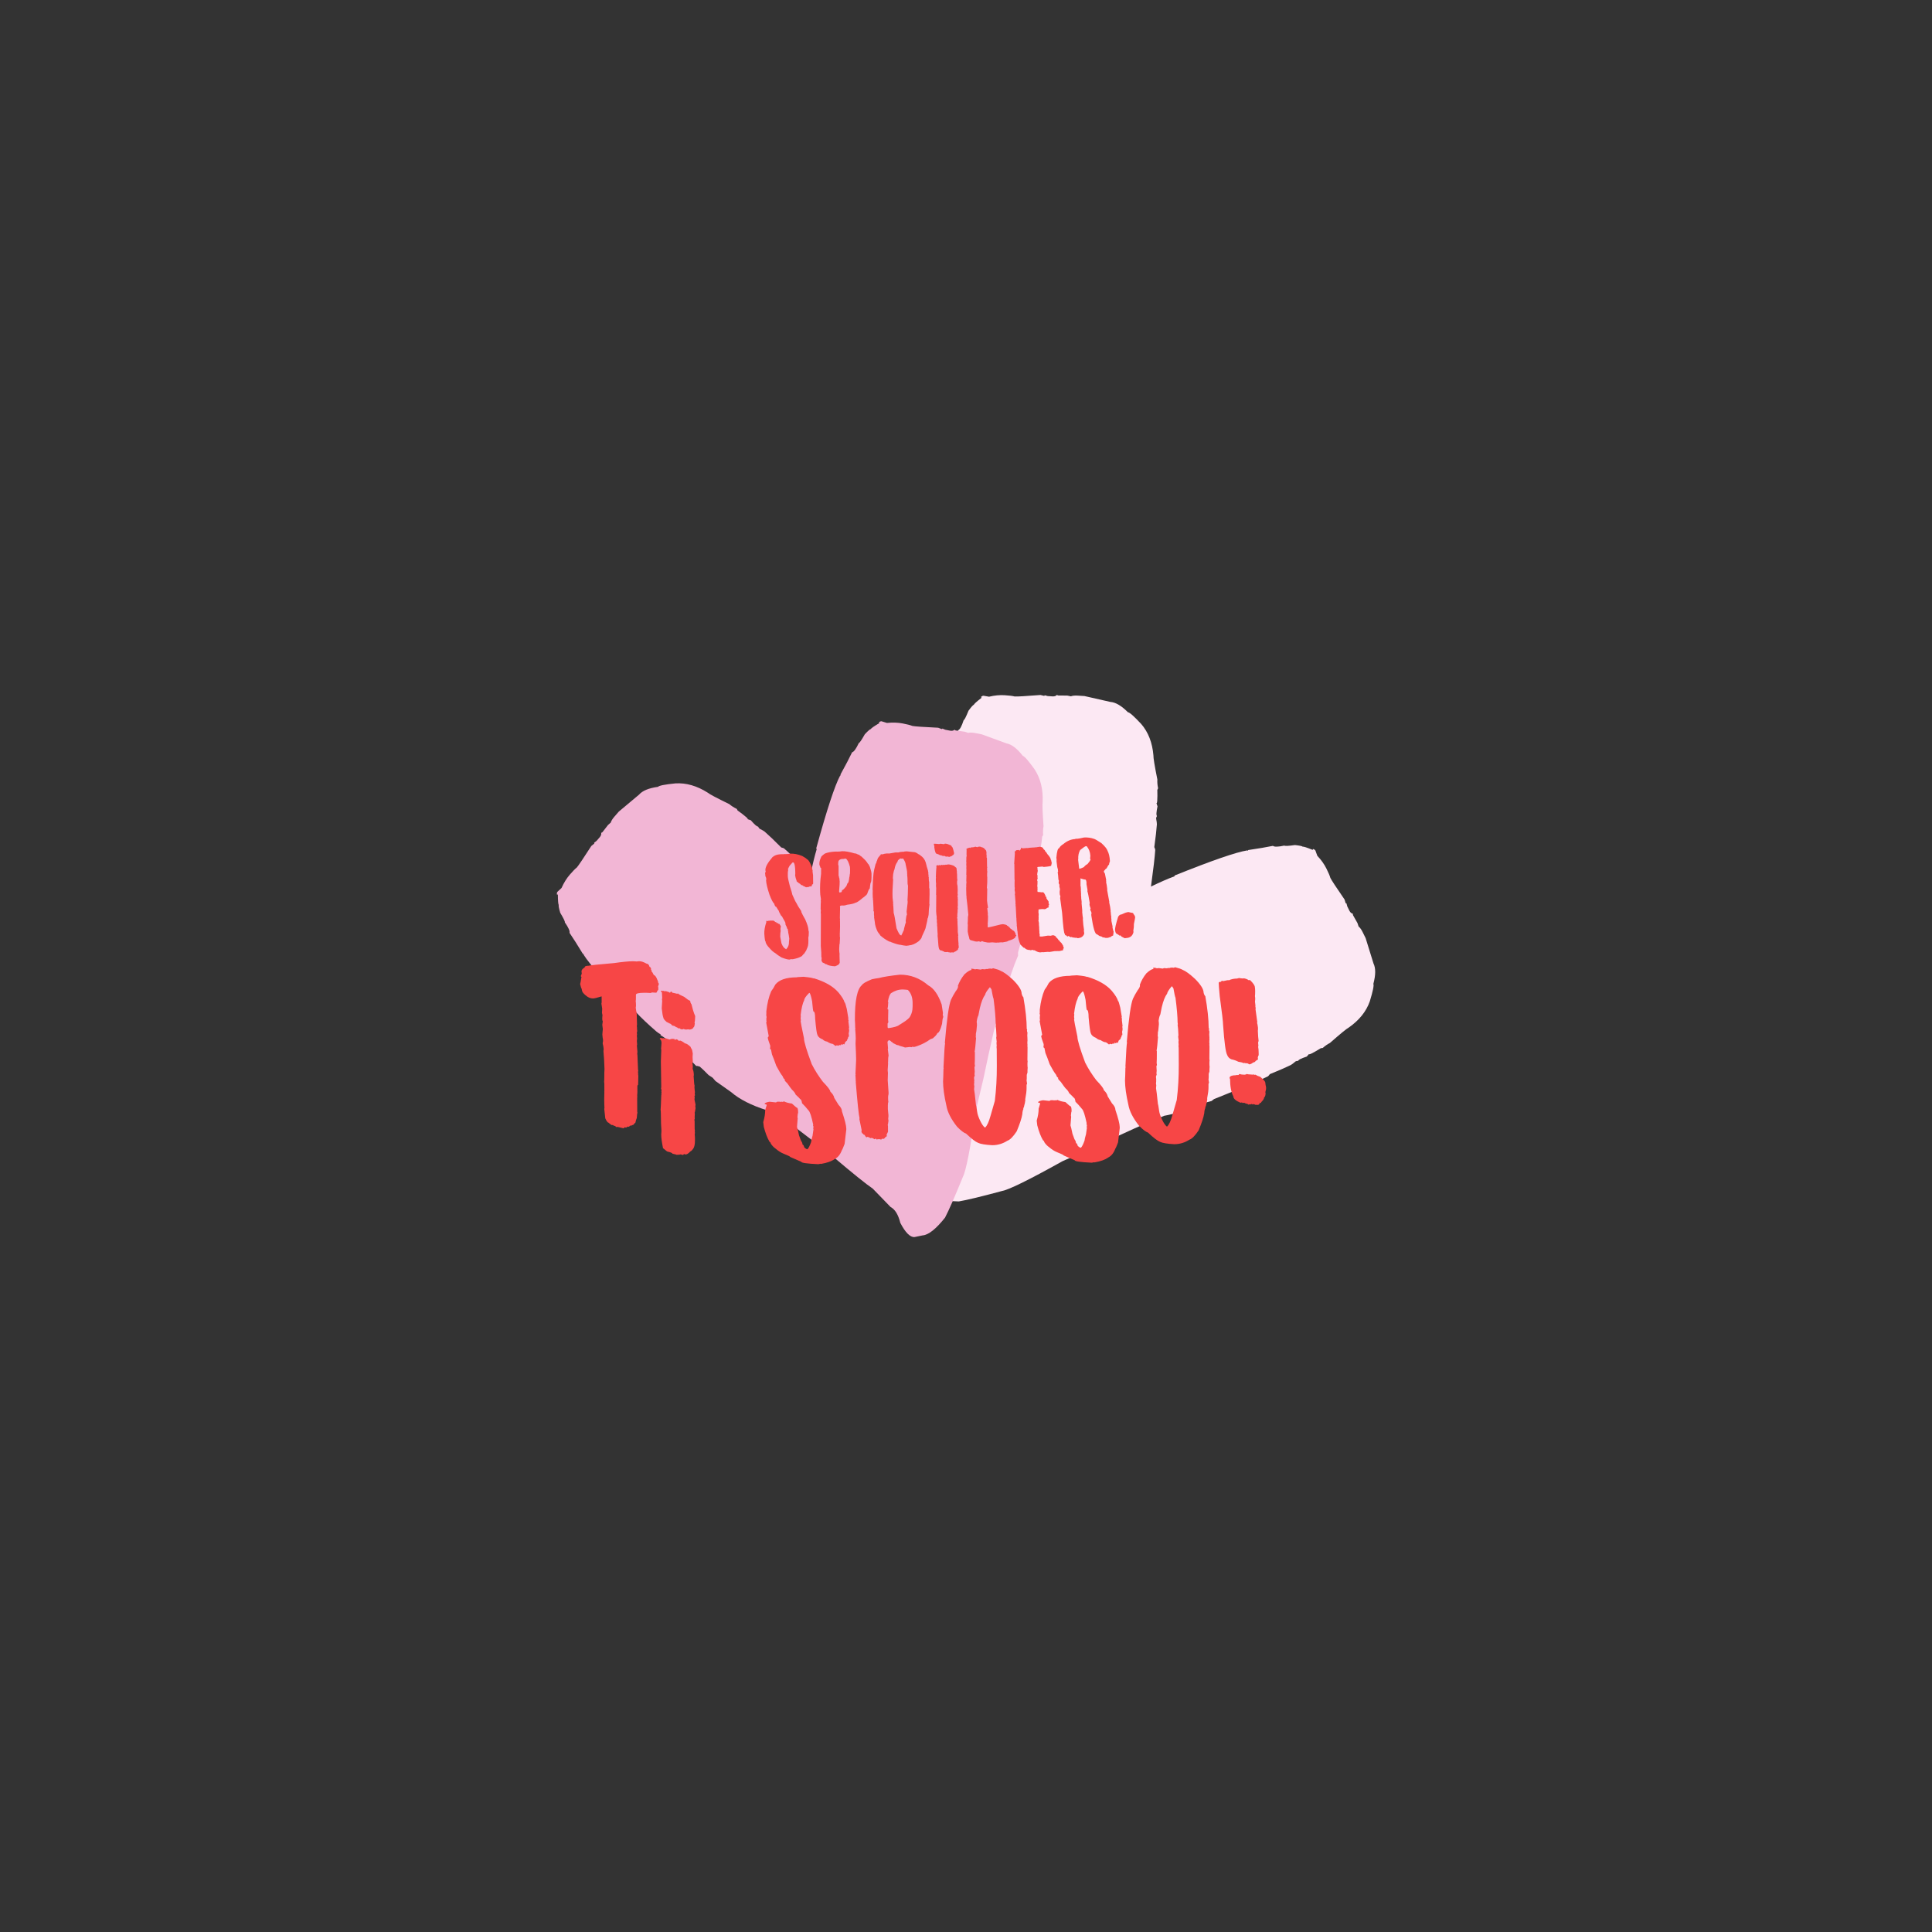 <?xml version="1.0" encoding="UTF-8"?>
<svg id="Layer_1" data-name="Layer 1" xmlns="http://www.w3.org/2000/svg" viewBox="0 0 1080 1080">
  <rect x="0" y="0" width="1080" height="1080" fill="#333333" stroke="none"/>
  <defs>
    <style>
      .cls-1 {
        fill: #f2b6d5;
      }

      .cls-2 {
        fill: #f74646;
      }

      .cls-3 {
        fill: #fce8f3;
      }
    </style>
  </defs>
  <g>
    <path class="cls-3" d="M743.38,583.07c5.93-5.21,9.46-8.1,10.58-8.66,5.86-4.1,9.79-8.99,11.77-14.67,1.73-5.66,2.4-8.91,1.99-9.74,1.34-5,1.36-8.81.07-11.42l-4.39-14.16-1.7-3.42c-.7-1.41-1.44-2.44-2.23-3.08l-.64-1.92-2.53-4.48-.06-.74c-.8-.17-1.44-.73-1.91-1.68l-1.2-2.43-.46-1.71c-.21.1-.37.05-.47-.16l-.58-1.96c-4.66-6.77-7.3-10.81-7.94-12.09-.3-1.14-1.04-2.87-2.19-5.19-1.23-2.49-2.93-4.87-5.09-7.15l-1.08-2.95c-.14-.29-.55-.58-1.2-.88-.21.11-.3.28-.28.53-3.37-1.38-5.24-1.97-5.61-1.78-.17-.33-1.61-.65-4.34-.94-3.76.53-5.73.62-5.9.29-3.5.75-5.63.81-6.42.16-3.56.73-8.23,1.52-14,2.37l.15.31c-.21.1-.36.05-.46-.15-6.28.99-19.82,5.68-40.66,14.05.1.2.05.36-.16.47-3.7,1.37-8.05,3.27-13.04,5.7,1.35-9.83,2.14-16.6,2.37-20.29.03-.42-.14-1.01-.51-1.77.78-5.61,1.25-9.84,1.44-12.7.03-.55-.11-1.65-.42-3.29.03-.51.18-.94.43-1.3-.21-.43-.29-.97-.25-1.61.07-1.02.26-2.3.59-3.86l-.58-1.78c.23.02.37-.36.42-1.15.12-1.85.14-3.96.06-6.32.26-.4.39-.72.41-.95-.36-1.73-.48-3.35-.39-4.82-1.55-7.74-2.28-12.24-2.2-13.49-.61-7.13-2.88-12.97-6.81-17.53-4.03-4.33-6.51-6.53-7.44-6.59-3.66-3.66-6.95-5.58-9.85-5.77l-14.46-3.28-3.81-.24c-1.57-.1-2.83.03-3.78.38l-1.99-.4-5.14-.05-.67-.32c-.55.61-1.35.88-2.41.82l-2.7-.17-1.71-.46c-.02.23-.14.34-.37.33l-1.99-.48c-8.2.64-13.01.92-14.44.83-1.14-.31-3-.54-5.58-.7-2.77-.18-5.68.1-8.74.83l-3.1-.54c-.33-.02-.78.18-1.36.6-.01.23.09.4.32.51-2.88,2.23-4.33,3.55-4.35,3.97-.37-.02-1.37,1.07-2.99,3.29-1.43,3.52-2.33,5.28-2.7,5.25-1.1,3.4-2.12,5.28-3.07,5.64-1.15,3.45-2.8,7.88-4.95,13.31l.35.02c-.02.24-.13.34-.37.33-2.28,5.93-5,20-8.17,42.23.23.01.34.14.32.37-.74,4.31-1.31,9.62-1.71,15.94-.03.56.02,1.46.18,2.72-.23-.01-.36.1-.37.32.15,1.26.2,2.28.15,3.07l-1.21,19.11-.6,4.06c.23.01.54.59.93,1.73-.13,2.03-.39,4.29-.78,6.76l.17,2.79-.5,2.33.37,10.66c-.39,6.18.95,13.55,4.02,22.08.45.73.87,1.41,1.26,2.05-.3,4.27-.23,6.67.2,7.16.63.72.73,12.62.3,35.68-.79,14.84-1.05,24.43-.8,28.75l-2.15,14.17c.49,2.7-.77,5.93-3.76,9.67-2.62,5.56-3.12,9.27-1.51,11.11l3.42,2.98c2.19,2.51,7.37,3.85,15.55,4.02,4.5-.76,12.54-2.69,24.1-5.82,3.9-.69,15.2-6.26,33.91-16.69l16.43-7.24c18.41-8.78,31.85-14.81,40.37-18.12,1.35-.23,3.1-.61,5.29-1.17,7.91-3.21,14.97-5.57,21.18-7.1l1.4-1.08c15.43-6.16,25.4-10.35,29.92-12.6.38-.18.8-.63,1.28-1.33,5.24-2.13,9.14-3.84,11.72-5.11.49-.25,1.37-.92,2.64-2.01.45-.23.9-.32,1.34-.27.27-.39.69-.73,1.27-1.02.91-.45,2.13-.92,3.64-1.41l1.25-1.4c.1.21.5.14,1.21-.21,1.66-.82,3.49-1.86,5.5-3.12.48.02.82-.02,1.02-.12,1.32-1.18,2.66-2.09,3.98-2.75Z"/>
    <path class="cls-1" d="M583.34,461.92c-.56-7.88-.72-12.43-.49-13.66.29-7.15-1.23-13.23-4.55-18.25-3.45-4.81-5.64-7.3-6.55-7.48-3.17-4.09-6.19-6.41-9.05-6.96l-13.93-5.08-3.75-.72c-1.55-.3-2.81-.33-3.8-.09l-1.92-.65-5.09-.7-.63-.4c-.62.54-1.46.71-2.5.51l-2.66-.51-1.64-.67c-.04.23-.18.32-.41.28l-1.91-.73c-8.21-.39-13.02-.73-14.43-1-1.09-.45-2.91-.91-5.45-1.4-2.73-.52-5.65-.61-8.77-.28l-3-.92c-.32-.06-.79.08-1.43.43-.04.23.04.41.25.54-3.13,1.85-4.74,2.97-4.82,3.39-.37-.07-1.49.89-3.38,2.89-1.86,3.31-2.97,4.94-3.34,4.87-1.52,3.24-2.77,4.97-3.76,5.21-1.57,3.28-3.77,7.47-6.59,12.58l.34.07c-.04.23-.18.32-.4.28-3.01,5.6-7.48,19.21-13.43,40.87.22.04.31.18.27.41-1.15,3.77-2.27,8.39-3.36,13.83-7.01-7.02-11.91-11.75-14.71-14.17-.31-.28-.89-.5-1.72-.66-3.99-4.01-7.07-6.95-9.24-8.83-.42-.36-1.38-.91-2.87-1.66-.39-.33-.64-.71-.77-1.13-.47-.09-.94-.35-1.43-.78-.77-.67-1.67-1.61-2.71-2.81l-1.77-.61c.15-.18-.06-.51-.66-1.03-1.4-1.21-3.07-2.5-5-3.87-.17-.45-.33-.74-.51-.9-1.6-.77-2.95-1.64-4.07-2.61-7.1-3.46-11.12-5.59-12.07-6.41-6.04-3.83-12.07-5.56-18.08-5.19-5.89.59-9.14,1.23-9.75,1.93-5.13.7-8.65,2.15-10.56,4.35l-11.36,9.52-2.5,2.88c-1.03,1.19-1.69,2.27-1.98,3.24l-1.52,1.34-3.15,4.06-.66.34c.15.8-.12,1.61-.81,2.42l-1.77,2.05-1.4,1.08c.18.15.19.32.04.49l-1.58,1.29c-4.45,6.91-7.15,10.91-8.08,12-.93.72-2.25,2.06-3.94,4.02-1.82,2.1-3.36,4.59-4.63,7.46l-2.3,2.14c-.22.25-.33.73-.34,1.45.18.15.37.17.59.05.03,3.64.2,5.59.52,5.86-.24.28.03,1.74.81,4.37,1.94,3.27,2.79,5.05,2.55,5.33,2.04,2.93,2.92,4.88,2.63,5.86,2.05,3,4.58,7,7.6,11.99l.23-.26c.18.15.19.31.04.49,3.34,5.41,12.9,16.09,28.67,32.07.15-.17.32-.18.49-.03,2.98,3.19,6.87,6.87,11.65,11.01.42.36,1.18.87,2.27,1.51-.15.18-.14.34.03.49,1.1.65,1.94,1.22,2.53,1.73l14.48,12.54,2.87,2.94c.15-.17.79-.07,1.94.3,1.54,1.34,3.17,2.91,4.91,4.72l2.33,1.55,1.56,1.81,8.71,6.16c4.69,4.06,11.36,7.45,20.01,10.17.86.08,1.65.16,2.39.24,3.21,2.82,5.17,4.22,5.82,4.18.95-.07,10.48,7.06,28.59,21.36,11.34,9.61,18.81,15.62,22.4,18.04l9.98,10.29c2.44,1.25,4.25,4.2,5.42,8.85,2.84,5.45,5.49,8.1,7.93,7.93l4.45-.92c3.33-.23,7.53-3.54,12.61-9.94,2.12-4.04,5.44-11.61,9.95-22.7,1.81-3.53,4.22-15.89,7.24-37.09l4.18-17.46c4.16-19.97,7.5-34.32,10.02-43.11.64-1.22,1.39-2.84,2.27-4.92,2.24-8.24,4.63-15.29,7.17-21.16l-.02-1.77c4.44-16.01,7.14-26.49,8.08-31.44.08-.41-.01-1.02-.28-1.82,1.48-5.46,2.48-9.6,3.02-12.42.1-.54.1-1.65,0-3.32.09-.5.29-.91.59-1.23-.15-.45-.17-.99-.05-1.63.19-1,.55-2.25,1.08-3.75l-.35-1.84c.23.04.41-.31.56-1.09.35-1.82.63-3.91.85-6.27.3-.37.48-.66.52-.89-.13-1.76-.06-3.38.22-4.83Z"/>
    <g>
      <path class="cls-2" d="M348.6,630.74l-3.46-.82-.56.14-.82-.67c-.45,0-.86-.18-1.24-.55-.19.09-.33.14-.42.14-.77-.37-1.37-.83-1.8-1.36-.58,0-1.23-.83-1.95-2.49l-.56-5.21c0-.21.04-.39.11-.56-.08-1.29-.13-2.88-.14-4.77,0-1.61.02-3.1.09-4.46h-.11s.11-.28.11-.28l-.02-3.59c0-.67-.04-1.18-.12-1.51.07-.6.1-1.45.1-2.55-.01-2.11.03-3.66.11-4.63-.12-3.85-.31-7.21-.59-10.07l.14-.96c-.1-1.16-.29-2.26-.58-3.31.09-.75.18-1.21.27-1.38-.09-.17-.14-.35-.14-.56l.14-.28c-.19-.17-.33-1.08-.44-2.75,0-.34.09-1.35.26-3.03-.14-1.44-.24-2.22-.29-2.36l.27-1.94c-.19-.3-.28-.71-.29-1.23,0-.79.04-1.56.13-2.33-.09-.17-.19-.59-.29-1.26.09-.94.13-1.67.13-2.19l-.44-2.89.14-.7-.02-3.31h-.14c-2.35.74-3.91,1.12-4.68,1.12-1.91.01-3.79-1.08-5.66-3.28-.38-.58-.61-1.31-.71-2.18-.21-.19-.48-1.06-.83-2.63.15-.3.37-1.45.65-3.45.09,0,.14-.08.14-.25l-.42-.7.55-1.38c-.1-.5-.15-.92-.15-1.23,0-.8.59-1.55,1.78-2.23,0-.64.73-.96,2.21-.96,1.01-.27,5.74-.76,14.19-1.48,4.63-.66,8.08-1,10.34-1.01.95,0,1.73.04,2.33.13.34-.09.84-.14,1.51-.15,1.07,0,2.41.45,4.02,1.35.79,0,1.34.59,1.66,1.79.32,0,.59.31.82.95v.7c.19.04.29.13.29.28v.67c.23,0,.64.64,1.25,1.93.73.2,1.38,1.08,1.95,2.63.3.5.49,1.14.57,1.9.19.04.28.13.28.28v.56c-.15.21-.28.62-.41,1.24l.14.28v1.37c-.31.25-.63.75-.96,1.52l-.25.14-2.22-.13c-.15,0-.43.1-.84.29-1.4-.09-2.64-.13-3.7-.12-3.03.02-4.54.39-4.54,1.12v1.8c.01.75-.03,1.35-.12,1.8.1.58.15,1.22.15,1.93v.84s-.13.81-.13.81c.12,1.12.3,2.18.55,3.17h-.14c.09.19.14.33.14.42,0,1.33.07,3.35.17,6.06l-.14.56c.1.35.15.97.15,1.85,0,.6.05.9.15.9-.09.17-.18.58-.27,1.24l.14.7-.14.84.15,1.51-.13,1.38c.1.78.15,1.43.15,1.93l-.14.67.3,3.45h-.14s.14.28.14.28v.28c0,.26-.04.39-.14.39l.14.84.33,8.13c0,.21.05.39.14.56-.09.15-.14.51-.13,1.09,0,.47.05.7.14.7,0,.07-.05.11-.14.11l.15.98v.28c0,1.05-.03,2.66-.11,4.83-.28.1-.42.37-.42.82l.02,3.31c0,.54-.04,1.28-.13,2.22,0,.09.05.14.14.14l-.14.67.04,7.88c0,.21.05.38.14.53-.17.34-.3,1.35-.4,3.03-.24.45-.51,1.33-.8,2.64-.19,0-.55.37-1.09,1.1-.49.1-.95.29-1.4.57-.15-.09-.33-.14-.53-.14,0,.24-.23.47-.7.68-.15-.07-.33-.11-.53-.11-.09,0-.37.18-.84.54l-.96-.13c0,.09-.19.28-.56.56Z"/>
      <path class="cls-2" d="M381.92,645.7h-.39s0-.28,0-.28h-.42s-.28.14-.28.14c0-.17-.1-.25-.28-.25-.26,0-.63.09-1.09.26l-.28-.14-.81.15c-.23-.15-1.05-.37-2.47-.66,0-.37-.97-.78-2.9-1.22-.09,0-.84-.59-2.23-1.78h-.14v-.14c-.65-3.14-.99-5.66-1-7.57,0-.58.04-1.26.13-2.05-.2-2.11-.31-5.23-.33-9.37,0-1.05-.06-1.87-.15-2.47.09-.73.21-3.48.38-8.25l.14-.28-.14-.28.14-.81c0-.21-.05-.39-.14-.56l.14-.28c-.08-.92-.18-1.37-.29-1.37l.14-.81c-.01-2.04-.08-6.81-.22-14.31,0-.71.08-2.92.24-6.62l-.14-.25.26-3.45c0-1.08-.34-1.86-.99-2.32v-.14s.56-.42.56-.42h.28s.39.28.39.28l.84-.15c.28.09.42.19.42.28l.53-.28c1.52.53,2.39.8,2.61.8.22-.19.68-.32,1.37-.4.36.07.73.11,1.12.11h.14c.04.37.17.56.4.56,0-.13.14-.27.42-.42.62,0,1.17.32,1.66.97h.28c.02-.19.1-.28.25-.28.71.15,1.68.69,2.9,1.64.69,0,1.7.63,3.04,1.89,0,.17.28.72.85,1.65,0,.15.13.84.4,2.07l-.1,2.05.13,2.5c-.05.54-.14.81-.25.81.09.21.18.9.26,2.08-.07.49-.11.9-.11,1.23.36.52.59,1.66.69,3.42l-.14.56c.21,3.57.4,5.36.59,5.35l-.14.56c.1,1.72.2,2.78.3,3.17-.09.17-.14.3-.14.39l.15,1.26c-.19.28-.28.51-.28.67,0,.21.05.39.14.56-.09.49-.14.9-.13,1.23l.58,2.75-.13,1.09.15.84c-.25,1.74-.43,2.61-.55,2.61l.14.53-.13,2.22.14.28c-.09.54-.18.81-.28.81l.15.95.02,4.26c0,.34.05.76.15,1.26,0,.07-.05.11-.14.11l.14.7c0,.41-.04.68-.14.81.1.79.15,1.43.15,1.94v1.51c.02,2.28-.33,3.89-1.04,4.82-.72.93-1.22,1.4-1.52,1.4-1.04,1.18-2,1.78-2.88,1.78,0-.17-.09-.25-.28-.25-.56,0-.84.18-.84.54ZM385.55,575.53l-.98-.13c-.5.1-.87.14-1.09.15-.82-.11-1.24-.25-1.24-.41-.3.19-.58.28-.84.29-.08,0-.11-.05-.11-.14-.19.09-.33.14-.42.14-.17-.02-.53-.24-1.1-.67l-.7.14c0-.3-.46-.58-1.38-.83,0-.3-.65-.57-1.94-.8-.57-.82-1.16-1.23-1.77-1.22,0-.17-.41-.4-1.24-.69-1.3-1.11-1.95-1.98-1.95-2.6-.28-.67-.57-2.37-.87-5.1l.26-4.27-.14-.53.13-1.09c-.1-1.21-.15-2.22-.16-3.03-.13,0-.31-.18-.54-.56,0-.13.18-.27.53-.42.28.09.42.18.42.28l.28-.14h.42c.17.04.25.13.25.28l.7-.14h.14c1.25.33,2.03.65,2.33.97.15-.47.43-.7.84-.71,0,.06.27.33.82.81.09,0,.14-.04.14-.11l2.19.52c.17-.09.35-.14.56-.14.19.34,1.34.97,3.46,1.92,1.37,1.15,2.47,1.88,3.29,2.17,0,.71.24,1.35.71,1.93l.83,3.16c.38,1.31.8,2.46,1.25,3.47-.06,1.89-.19,3.16-.37,3.82,0,.09.05.14.14.14-.12,1.55-.4,2.33-.83,2.33,0,.56-.68.98-2.04,1.25Z"/>
      <path class="cls-2" d="M457.35,650.79c-6.25-.3-9.37-.74-9.38-1.32-.07,0-2.15-.91-6.21-2.71,0-.24-1.29-.87-3.85-1.89-1.35-.54-2.78-1.44-4.28-2.73-1.11-.78-2.03-1.74-2.76-2.87,0-.41-.23-.74-.68-.98-1.25-2.11-2.32-4.9-3.22-8.37l-.29-2.47v-.28c.71-2.38,1.07-4.58,1.06-6.6l.83-2.75v-.28c-.08,0-.45-.14-1.13-.41v-.28c.54-.45,1.45-.78,2.74-.97.54.09,1.79.22,3.73.4.09-.28.36-.42.81-.42h.98s.81.13.81.13l.28-.14.81.13c.3-.19.53-.28.7-.28,1.01.54,2.48.94,4.41,1.21,1.67,1.54,2.59,2.31,2.76,2.31.45,0,.68.96.69,2.88-.15.19-.28.97-.38,2.36l.14.67c-.26,2.92-.4,4.53-.39,4.83.19.39.56,1.95,1.12,4.68l1.11,3.02c.56.76.85,1.49.85,2.18.39,0,.71.5.96,1.51.73.72,1.33,1.09,1.8,1.08.6-.56,1.27-1.9,2.03-3.99,0-.47.27-1.66.82-3.57l.51-3.59c-.09-.17-.14-.31-.14-.42l.14-.81c0-.47-.09-.7-.26-.7l.11-.67c-.96-4.63-1.85-7.29-2.65-7.98-1.32-1.64-2.51-2.96-3.58-3.96-.23-1.55-.6-2.33-1.11-2.32,0-.17-.84-1.03-2.51-2.59-.25-.8-.94-1.72-2.06-2.74-.49-.58-1.33-1.72-2.52-3.44-1.01-.93-1.52-1.57-1.52-1.93v-.53c-.4,0-.76-.5-1.11-1.51-1.04-1.32-2.23-3.29-3.59-5.9-.84-2.43-1.63-4.54-2.39-6.33l-.55-2.75-.56-.42.13-.96v-.81c-.84-2.24-1.31-3.71-1.4-4.4.13-.32.31-.6.56-.84l-1.42-7.68c.07-.28.16-.42.25-.42l-.14-.7v-1.23c0-.21.04-.38.13-.53-.1-.92-.19-1.37-.26-1.37l.11-.28v-1.79c.49-4.42,1.39-8.13,2.71-11.15.91-1.2,1.68-2.45,2.31-3.74,2.12-2.67,6.1-4.02,11.96-4.05,0-.09,1.28-.19,3.84-.3,3.57.36,5.36.67,5.36.95l.28-.14c6.22,1.87,10.81,4.5,13.79,7.89,1.96,2.36,3.12,4.24,3.48,5.62.24,0,.66,1.24,1.25,3.72l.87,5.21c-.09.19-.14.33-.14.42.17.35.26.67.26.95l-.11.28c.08.45.21,1.6.41,3.45,0,.09-.05.23-.14.39.1.5.15.92.15,1.23,0,.47-.09,1.02-.27,1.66.1.62.15,1.21.15,1.79-.36,0-.53.37-.53,1.1-.19,0-.37.38-.55,1.12l-.95.82c-.31.92-.54,1.38-.69,1.38l-.39-.28-.56.42h-.14s-.42-.28-.42-.28h-.14s-.11.56-.11.56l-.98-.13c0,.21-.22.35-.67.42l-.56-.28-.81.4c-1-.82-1.6-1.22-1.8-1.22-.69,0-1.66-.4-2.9-1.22-.94-.11-1.76-.51-2.48-1.22-1.57-.61-2.54-1.43-2.9-2.45-.4-.75-.83-3.77-1.29-9.08-.01-2.75-.35-4.12-1-4.12-.19-.43-.42-2.31-.7-5.63-.52-2.65-.99-4.21-1.4-4.68h-.28c-1.82,1.84-2.73,3.18-2.73,4-.91,1.74-1.58,4.59-2.03,8.54l.14.28-.13,1.38.15,1.09c0,.11-.05.25-.14.42,0,.49.62,3.65,1.85,9.5.01,1.98,1.46,6.83,4.34,14.53,1.68,3.36,3.77,6.66,6.25,9.9,2.77,2.86,4.15,4.69,4.15,5.48,1.26,1.21,2,2.39,2.21,3.55l2.38,3.86c1.28,1.3,1.92,2.53,1.93,3.69,1.6,4.74,2.4,7.94,2.41,9.61v.56s-.94,7.97-.94,7.97c-.75,2.02-1.25,3.18-1.5,3.46-.92,2.46-2.24,4.11-3.96,4.96-1.79,1.3-4.39,2.23-7.81,2.79l-.28-.11c-.6.17-1.01.26-1.23.26Z"/>
      <path class="cls-2" d="M492.56,637.1c-.3-.18-.57-.28-.82-.28h-.84s-.95.15-.95.15c0-.15-.19-.33-.56-.56-.09.28-.36.42-.81.42,0-.28-.51-.55-1.52-.8,0,.17-.09.25-.28.25-1.09-.54-1.69-.8-1.8-.8-.3.19-.52.28-.67.29-.47-.41-.8-.87-.99-1.37-.39,0-.71-.23-.96-.7-.34,0-.61-.41-.82-1.23l.14-.67-1.3-6.33.14-.28c-.46-1.68-1.18-8.5-2.16-20.47h.14l-.14-.28v-.14c0-.92-.06-2.02-.16-3.31l.14-.28c0-.09-.05-.14-.14-.14l.38-8.11c0-1.78-.12-4.8-.33-9.09.09-1.2.13-2.16.12-2.89,0-1.1-.11-2.89-.31-5.36,0-.09.05-.14.14-.14l-.14-.53c0-1.5-.06-2.88-.16-4.15-.06-11.01,1.28-17.58,4.01-19.69.26-.73,2.08-1.8,5.48-3.2,1.04-.25,2.37-.48,3.98-.7,2.41-.65,6.3-1.27,11.69-1.86,5.89-.03,11.18,1.96,15.85,5.97,3.09,1.65,5.59,5.21,7.49,10.68.48,2.95.73,4.56.73,4.82l-.13.95c.19.6.29,1.02.29,1.26-.32.62-.54,1.9-.68,3.85-.94,3.39-1.79,5.09-2.58,5.09-.35.84-1.08,1.72-2.2,2.62,0,.21-.59.49-1.76.85-2.25,1.66-4.77,2.95-7.55,3.89-.88.28-1.43.43-1.65.43l-.81-.14-.56.28-.81-.14c-.28,0-1.21.1-2.77.3-.66-.28-1.71-.6-3.15-.97,0-.15-.55-.32-1.66-.52,0-.08-.7-.44-2.08-1.08,0-.28-.27-.51-.82-.7,0-.11-.32-.38-.96-.81-.54,0-.92.32-1.12.96.2,2.04.3,3.27.3,3.7l-.14.28c0,.21.15,1.4.44,3.59-.18.69-.27,1.67-.26,2.95,0,.79-.04,1.18-.13,1.18,0,.09.05.14.14.14l-.26,3.99c0,.37.05.88.15,1.51-.08,1.63-.12,3-.12,4.12,0,.56.16,2.8.46,6.73v.98c-.18.64-.27,1.3-.26,1.99,0,.97.06,1.78.15,2.41-.11.13-.2.59-.27,1.38h.14s-.14.25-.14.25v2.36s.31,3.28.31,3.28v.84c0,.43-.04.89-.13,1.38.1.35.14.72.15,1.09-.2,1.48-.33,2.22-.41,2.22l.14.67.02,3.17-.8,1.66.14.67c0,.17-.32.45-.98.85-.22.54-.63.82-1.23.82l-.53-.14-.42.56ZM496.62,574.75c3.25-.47,5.27-1.07,6.05-1.8,2.87-1.7,4.74-3.04,5.62-4.04,1.26-1.76,1.89-3.92,1.87-6.46v-1.79c-.03-3.16-.91-5.59-2.66-7.28-.36-.09-1.32-.18-2.89-.26-2.32.01-4.51.72-6.58,2.11-.72.79-1.27,2.26-1.63,4.41h-.14c.19.3.28.52.28.67-.08,1.85-.22,3.05-.4,3.59,0,.28.14.42.42.42,0,1.72-.03,3.6-.11,5.64.1.62.15,1.12.15,1.51l-.42.68v2.22s.44.39.44.39Z"/>
      <path class="cls-2" d="M554.74,640.18c-3.95-.22-6.61-.66-7.97-1.33-1.39-.52-3.64-2.24-6.76-5.18-1.16-.35-2.82-1.62-4.99-3.82-3.39-4.28-5.38-8.22-5.98-11.8-1.23-5.38-1.85-9.87-1.87-13.48.09-1.24.17-3.62.24-7.16l.14-.25c-.09-.19-.14-.33-.14-.42.42-8.81.72-13.22.91-13.22l-.14-.56c1.1-13.26,2.25-21.29,3.43-24.09.72-1.54,1.58-3.09,2.58-4.67.91-1.13,1.36-2.05,1.36-2.78,0-.17-.04-.25-.11-.25.79-2.25,2.01-4.42,3.67-6.5,1.6-1.47,2.92-2.3,3.97-2.49l-.14-.7h.14c1.2.12,1.8.26,1.8.41l.95-.15h.28s2.08.27,2.08.27c.15,0,.42-.09.81-.28.51.09.96.13,1.38.13.54,0,.81-.1.81-.29l.28.14h.28c.39,0,.76-.1,1.09-.29v.14c.19-.09.33-.14.42-.14l1.24.13c.3-.19.53-.28.7-.29,1.93.46,3.35.95,4.27,1.49,1.69.68,3.99,2.37,6.9,5.07,3.14,3.18,4.72,5.7,4.73,7.55.21,1.01.53,1.69.96,2.04,1.24,6.99,1.87,12.9,1.89,17.75.11.26.21.39.28.39l-.14.28v.28c0,.39.09.76.26,1.09l-.1,1.66.12,1.93h-.11s.11.28.11.28v.67s-.1.95-.1.95h.11s-.11.28-.11.28l.12,1.23c0,.19-.04.28-.11.28l.12.84-.07,7.29.12.67c-.07.36-.11.93-.1,1.71,0,.9.05,1.52.12,1.88-.07.47-.11.93-.1,1.38v1.23c-.27.8-.41,1.26-.41,1.38v1.91c.01.39-.03.77-.12,1.12l.29,1.91c-.19.3-.28.58-.28.84v1.66c.02,1.48-.24,3.58-.77,6.32,0,.09.04.14.11.14-.16,1.37-.38,2.47-.66,3.31,0,.45-.18.96-.55,1.52l.14.28c-.35.6-.57,1.6-.66,3.01-.36,2.25-1.4,5.42-3.12,9.53-2,3.02-3.73,4.77-5.19,5.25-2.59,1.66-5.39,2.5-8.4,2.51ZM550.7,630.3c1.08-1,2.08-3.15,2.99-6.47l2.42-8.4c.79-6.34,1.16-12.91,1.12-19.7l-.05-9.34c0-.34-.04-.75-.12-1.23.07-.19.11-.33.11-.42l-.12-1.79.11-.67c-.12-1.23-.21-1.97-.26-2.22l.14-.81c-.11-2.9-.26-4.82-.45-5.78,0-.19.04-.28.14-.28-.1-.5-.14-.87-.15-1.09-.02-3.2-.41-7.78-1.17-13.74-.28-.67-.67-2.42-1.15-5.24-.49-.82-.81-1.23-.96-1.23-1.62,1.93-2.48,3.31-2.59,4.14-1.19,1.58-2.18,4.11-2.99,7.59l-.79,3.99c-.44.79-.76,1.99-.96,3.6.1.6.15,1.23.15,1.91-.19,2.54-.41,4.25-.65,5.11,0,.09.05.14.14.14l-.14.67v.28c0,.52.05.84.15.95-.28,3.87-.54,6.4-.8,7.58l.14.28v2.19c.02,1.33-.02,2.84-.1,4.54.1.35.14.72.15,1.09l-.28.56c.1,1.25.15,2.12.15,2.61,0,.21-.04.71-.13,1.51.09.17.14.36.14.56-.28.73-.41,1.19-.41,1.38.1.6.15,1.2.15,1.79,0,.07-.05.11-.14.11l.14.28c0,.21-.04.71-.13,1.52l.15.98c-.09.64-.13,1.18-.13,1.63.19.95.54,3.84,1.03,8.66.13.21.36,1.54.7,4.01.17,1.33.73,2.96,1.65,4.9.93,1.94,1.81,3.23,2.66,3.86h.14Z"/>
      <path class="cls-2" d="M610.22,649.95c-6.25-.3-9.37-.74-9.38-1.32-.08,0-2.15-.91-6.21-2.71,0-.24-1.29-.87-3.85-1.89-1.35-.54-2.78-1.44-4.28-2.72-1.11-.78-2.03-1.74-2.76-2.88,0-.41-.23-.74-.68-.98-1.25-2.11-2.32-4.9-3.22-8.37l-.29-2.47v-.28c.71-2.38,1.07-4.58,1.06-6.6l.83-2.75v-.28c-.08,0-.45-.14-1.13-.41v-.28c.54-.45,1.45-.78,2.74-.97.54.09,1.79.22,3.73.4.09-.28.36-.42.81-.42h.98s.81.13.81.13l.28-.14.81.13c.3-.19.53-.28.7-.28,1.01.54,2.48.94,4.41,1.21,1.67,1.54,2.59,2.31,2.76,2.31.45,0,.68.96.69,2.88-.15.19-.28.97-.38,2.36l.14.67c-.26,2.92-.4,4.53-.39,4.83.19.39.56,1.95,1.12,4.68l1.11,3.02c.56.76.85,1.49.85,2.18.39,0,.71.5.96,1.51.73.72,1.33,1.09,1.8,1.08.59-.56,1.27-1.9,2.02-3.99,0-.47.27-1.66.82-3.57l.51-3.59c-.09-.17-.14-.31-.14-.42l.14-.81c0-.47-.09-.7-.26-.7l.11-.67c-.96-4.63-1.84-7.29-2.65-7.98-1.32-1.64-2.51-2.96-3.58-3.96-.23-1.55-.6-2.33-1.11-2.32,0-.17-.84-1.03-2.51-2.59-.25-.8-.93-1.72-2.06-2.74-.49-.58-1.33-1.72-2.52-3.44-1.01-.93-1.52-1.57-1.53-1.93v-.53c-.4,0-.76-.5-1.1-1.51-1.04-1.32-2.23-3.29-3.6-5.9-.84-2.43-1.63-4.54-2.39-6.33l-.55-2.75-.56-.42.13-.96v-.81c-.84-2.24-1.31-3.71-1.4-4.4.13-.32.31-.6.56-.84l-1.42-7.68c.07-.28.16-.42.25-.42l-.14-.7v-1.23c0-.21.04-.38.13-.53-.1-.92-.19-1.37-.26-1.37l.11-.28v-1.79c.49-4.42,1.39-8.13,2.71-11.15.91-1.2,1.68-2.45,2.31-3.74,2.12-2.67,6.1-4.02,11.96-4.05,0-.09,1.28-.19,3.84-.3,3.57.36,5.36.67,5.36.95l.28-.14c6.22,1.87,10.82,4.5,13.79,7.89,1.96,2.36,3.12,4.24,3.48,5.62.24,0,.66,1.24,1.25,3.72l.87,5.21c-.09.19-.14.33-.14.42.17.35.26.67.26.95l-.11.28c.08.45.21,1.6.41,3.45,0,.09-.05.23-.14.39.1.5.15.92.15,1.23,0,.47-.09,1.02-.27,1.66.1.62.15,1.21.15,1.79-.36,0-.53.37-.53,1.1-.19,0-.37.38-.55,1.12l-.95.82c-.31.92-.54,1.38-.69,1.38l-.39-.28-.56.42h-.14s-.42-.28-.42-.28h-.14s-.11.56-.11.56l-.98-.13c0,.21-.22.35-.67.42l-.56-.28-.81.4c-1-.82-1.6-1.22-1.8-1.22-.69,0-1.66-.4-2.9-1.22-.94-.11-1.76-.51-2.48-1.22-1.57-.61-2.54-1.43-2.9-2.45-.4-.75-.82-3.77-1.28-9.08-.02-2.75-.35-4.12-1-4.12-.19-.43-.42-2.31-.7-5.63-.52-2.65-.99-4.21-1.4-4.68h-.28c-1.82,1.84-2.73,3.18-2.73,4-.91,1.74-1.58,4.59-2.03,8.54l.14.28-.13,1.38.15,1.09c0,.11-.05.25-.14.42,0,.49.62,3.65,1.85,9.5.01,1.98,1.46,6.83,4.34,14.53,1.68,3.36,3.77,6.66,6.25,9.9,2.77,2.86,4.15,4.69,4.15,5.48,1.26,1.21,2,2.39,2.21,3.55l2.38,3.86c1.28,1.3,1.92,2.53,1.93,3.69,1.6,4.74,2.4,7.94,2.41,9.61v.56s-.94,7.97-.94,7.97c-.75,2.02-1.25,3.18-1.5,3.46-.92,2.46-2.24,4.11-3.96,4.96-1.79,1.3-4.39,2.23-7.81,2.79l-.28-.11c-.6.17-1.01.26-1.23.26Z"/>
      <path class="cls-2" d="M656.45,639.62c-3.95-.22-6.61-.66-7.97-1.33-1.39-.52-3.64-2.24-6.76-5.18-1.16-.35-2.82-1.62-4.99-3.82-3.39-4.28-5.38-8.22-5.98-11.8-1.23-5.38-1.85-9.87-1.87-13.48.09-1.24.17-3.62.24-7.16l.14-.25c-.09-.19-.14-.33-.14-.42.42-8.81.72-13.21.91-13.22l-.14-.56c1.1-13.26,2.25-21.29,3.43-24.09.72-1.54,1.58-3.09,2.58-4.67.91-1.13,1.36-2.06,1.36-2.79,0-.17-.04-.25-.11-.25.79-2.25,2.01-4.42,3.67-6.5,1.6-1.47,2.92-2.3,3.97-2.49l-.14-.7h.14c1.2.12,1.8.26,1.8.41l.95-.15h.28s2.08.27,2.08.27c.15,0,.42-.09.81-.28.51.09.96.13,1.38.13.54,0,.81-.1.81-.28l.28.14h.28c.39,0,.76-.1,1.09-.29v.14c.19-.09.33-.14.42-.14l1.24.13c.3-.19.53-.28.7-.29,1.93.46,3.35.95,4.27,1.49,1.69.68,3.99,2.37,6.9,5.07,3.14,3.18,4.72,5.7,4.73,7.55.21,1.01.53,1.69.96,2.04,1.24,6.99,1.87,12.9,1.89,17.75.11.26.21.39.28.39l-.14.28v.28c0,.39.09.76.26,1.09l-.1,1.66.12,1.93h-.11s.11.28.11.28v.67s-.1.95-.1.95h.11s-.11.28-.11.28l.12,1.23c0,.19-.04.28-.11.28l.12.84-.07,7.29.12.67c-.07.36-.11.93-.1,1.71,0,.9.05,1.52.12,1.88-.07.47-.11.93-.1,1.38v1.23c-.27.8-.41,1.26-.41,1.38v1.91c.01.39-.03.77-.12,1.12l.29,1.91c-.19.3-.28.58-.28.84v1.66c.02,1.48-.24,3.58-.77,6.32,0,.09.04.14.11.14-.16,1.37-.38,2.47-.66,3.31,0,.45-.18.96-.55,1.52l.14.28c-.35.6-.57,1.6-.66,3.01-.36,2.25-1.4,5.42-3.12,9.53-2,3.02-3.73,4.77-5.19,5.25-2.59,1.66-5.39,2.5-8.4,2.51ZM652.41,629.74c1.08-1,2.08-3.15,2.99-6.47l2.42-8.4c.79-6.34,1.16-12.91,1.12-19.7l-.05-9.34c0-.34-.04-.75-.12-1.23.07-.19.11-.33.11-.42l-.12-1.79.11-.67c-.12-1.23-.21-1.97-.26-2.22l.14-.81c-.11-2.9-.26-4.82-.45-5.78,0-.19.04-.28.14-.28-.1-.5-.14-.87-.15-1.09-.02-3.2-.41-7.78-1.17-13.74-.28-.67-.67-2.42-1.15-5.24-.49-.82-.81-1.23-.96-1.23-1.62,1.93-2.48,3.31-2.59,4.14-1.19,1.58-2.18,4.11-2.99,7.59l-.79,3.99c-.44.79-.76,1.99-.96,3.6.1.6.15,1.23.15,1.91-.19,2.54-.41,4.25-.65,5.11,0,.09.05.14.14.14l-.14.67v.28c0,.52.05.84.15.95-.28,3.87-.54,6.4-.8,7.58l.14.28v2.19c.02,1.33-.02,2.84-.1,4.54.1.35.14.72.15,1.09l-.28.56c.1,1.25.15,2.12.15,2.61,0,.21-.04.71-.13,1.51.09.17.14.36.14.56-.28.73-.41,1.19-.41,1.38.1.6.15,1.2.15,1.79,0,.07-.05.11-.14.11l.14.28c0,.21-.04.71-.13,1.52l.15.98c-.09.64-.13,1.18-.13,1.63.19.95.54,3.84,1.03,8.66.13.21.36,1.54.7,4.01.17,1.33.73,2.96,1.65,4.9.93,1.94,1.81,3.22,2.66,3.86h.14Z"/>
      <path class="cls-2" d="M698.42,594.99c-.77-.46-1.28-.69-1.52-.69-.09,0-.23.05-.42.14-.3-.17-.57-.25-.82-.25-.21,0-.39.04-.56.12-.34-.3-1.3-.56-2.89-.8-1.14-.61-2.43-1.06-3.85-1.35-1.16-.46-1.95-1.28-2.37-2.46-.83-1.4-1.59-6.99-2.28-16.79,0-1.61-.64-6.97-1.88-16.09-.38-4-.57-6.51-.57-7.54l.53-.42h.7c.18-.38.41-.57.67-.57l.7.14c1.61-.36,2.52-.55,2.75-.55l.28.14c1.31-.66,2.9-1,4.79-1.01,0-.09.37-.19,1.12-.29.09.09.82.18,2.19.27l.28-.14c1.27.27,2.19.64,2.75,1.11l.7-.14c1.84,1.77,2.77,3.14,2.77,4.11.1.49.15,1.2.15,2.13,0,1.31-.03,2.25-.12,2.81.1.49.15,1.04.15,1.65l-.13,1.38c.18,1.33.26,2.24.27,2.75h-.11c.17.47.26.79.26.98,0,.09-.04.22-.14.39l1.02,7.43-.14.28c.17.37.35,1.38.55,3.03l-.11.28.11.28-.11.81c.09,2.45.23,4.37.42,5.78-.18.47-.28.79-.27.96.1.65.15,1.21.15,1.65,0,.21-.04.39-.14.56.19.88.29,2.11.3,3.7v1.12c-.25.26-.43.76-.52,1.49.09.17.14.36.14.56v.28c-1,.6-1.51.97-1.51,1.1,0,.22-.46.46-1.37.71-.52.49-1.17.81-1.93.96ZM703.09,617.65c-.21,0-.39-.04-.56-.14-.15.09-.33.14-.53.14l-1.41-.52c0,.19-.08.28-.25.28h-.14l-.42-.28-.95.29c-.17-.09-.36-.14-.56-.14,0,.17-.09.25-.28.25-.34-.35-.93-.58-1.77-.66-.04-.19-.32-.33-.84-.42l-.81.14c0-.19-.14-.28-.42-.28-.3,0-.53.05-.7.14-2.66-1.12-4-2.31-4-3.54-1.21-2.35-1.83-5.61-1.85-9.78-.11,0-.2-.27-.26-.81.31-.82,1.45-1.24,3.42-1.25,0-.09.55-.14,1.65-.15.07-.28.26-.47.56-.56.73.28,1.63.41,2.7.41.39,0,.87-.15,1.43-.43,0,.17,1.11.3,3.31.4.17-.09.3-.14.39-.14l.56.28c.17-.09.31-.14.42-.14.67.46,1.59.87,2.75,1.22,1.84,1.6,2.76,2.65,2.77,3.15.1,1.05.24,1.92.44,2.61v1.09s-.41,1.8-.41,1.8l.14.28c0,1.37-.27,2.24-.83,2.61,0,.67-.54,1.55-1.64,2.62v.56c-.3-.19-.52-.28-.67-.28-.28.83-.69,1.24-1.23,1.24Z"/>
    </g>
  </g>
  <g>
    <path class="cls-2" d="M441.51,536.41c-.94.05-2.48-.34-4.63-1.18-1.4-.82-2.61-1.67-3.63-2.53-.76-.33-1.8-1.24-3.12-2.74-1.42-1.48-2.16-2.73-2.21-3.77-.26.01-.48-1.38-.66-4.18-.09-1.83.29-4.04,1.15-6.63l-.08-.18v-.27c0-.12.04-.18.14-.19.22.11.49.15.81.14.18-.13.35-.2.51-.21.06,0,.09.03.09.08l.35-.11c1.12,0,1.85,0,2.2-.02,0,.08.25.25.72.5.01.22.25.36.72.39.25.23.38.4.38.52h.18s.42-.12.42-.12c.02.4.3.59.83.56l.76,1.2.04.7-.24.46c0,.12.04.18.1.18l-.06.61c.01.21.05.47.13.78-.15.5-.24,1.55-.27,3.18.46,2.3.7,3.55.71,3.75.64,1.67,1.43,2.71,2.36,3.13.02.11.08.16.19.15h.09c1.11-1.09,1.63-2.46,1.54-4.12l.18-1.76c-.19-1.49-.41-2.73-.64-3.74.05-.11.08-.23.07-.36-.12,0-.18-.08-.19-.26l.05-.79c-.25.01-.58-.64-.97-1.97-.11,0-.27-.34-.5-1.03l.07-.45c-.05-.43-.63-1.56-1.75-3.41-.01-.25-.27-.56-.76-.93-.82-1.44-1.24-2.32-1.26-2.67-.06,0-.54-.73-1.43-2.21-.43.02-.81-.57-1.14-1.78-.67-.53-1.55-2.21-2.63-5.05-1.17-3.51-1.79-6.17-1.89-7.98l.13-.63v-.07c-.03-.55-.2-1.1-.52-1.65-.04-.79-.09-1.25-.16-1.39.04-.45.16-.9.36-1.34-.12-.19-.18-.36-.19-.53-.09-1.75,1.25-4.21,4-7.4,1.12-.94,2.53-1.45,4.23-1.54l1.14-.06.54.06c.09-.06.23-.1.42-.11.3-.02.74,0,1.32.02l.35-.11c.06,0,.14.02.25.08,1-.11,1.49-.19,1.49-.24,2.17-.11,4.45.33,6.84,1.31,1.3.71,2.24,1.33,2.81,1.88.71.38,1.47,1.57,2.29,3.56.17.38.42,1.34.75,2.88,0,.06-.02.14-.08.25.17.96.26,1.68.29,2.18.01,2.65.03,4.21.06,4.66-.15.26-.23.46-.22.62h-.09c-.01-.22-.08-.33-.2-.33-.08.5-.27.98-.55,1.42-.2-.11-.37-.16-.53-.15-.21,0-.67.18-1.38.52l-.35-.16c-.35.07-.53.13-.53.21-.33-.09-.6-.25-.81-.48-.37.02-.85-.22-1.45-.73v-.09s-.43.11-.43.11c-.61-.67-1-1-1.19-.99-.12,0-.37-.21-.75-.66-.21.01-.49-.21-.82-.65,0-.06.02-.09.08-.09-.47-1.26-.75-2.3-.85-3.12.1-.34.12-1.25.04-2.73l-.06-1.21c-.15-1.86-.45-2.96-.88-3.3l-.34.02c-.31.02-.59.26-.84.74-.83.76-1.41,1.61-1.73,2.55-.12,0-.19.24-.21.71.11.02.17.07.17.17-.25.82-.33,2.02-.25,3.6.05.94.43,2.77,1.15,5.48.76,2.27,1.22,3.86,1.38,4.76,1.07,2.52,1.82,4.06,2.25,4.64.55,1.16,1.38,2.56,2.5,4.18.06,0,.15.17.28.5-.04.12-.06.21-.06.27.46,1.07,1.2,2.5,2.24,4.28,1.12,2.5,1.71,4.4,1.77,5.7.03.5.1.88.24,1.13,0,1.76-.1,2.82-.29,3.18.14,2.72,0,4.54-.42,5.47l-.78,1.88c-.48.67-.89,1.3-1.23,1.9-.18,0-.57.41-1.17,1.2-1.04.64-2.21,1.11-3.52,1.41l-1.57.35-1.22-.03c-.18.13-.33.19-.44.2Z"/>
    <path class="cls-2" d="M466.78,540.15c-1.84-.09-3.29-.36-4.35-.83,0-.19-.37-.32-1.07-.39,0-.19-.53-.49-1.55-.89-.37-.45-.56-.87-.58-1.27-.01-.21.02-.71.1-1.51-.12,0-.18-.08-.19-.26-.05-1.08-.07-1.96-.04-2.62-.12-1.29-.22-2.49-.27-3.59l.05-18.01-.11-.42.1-1.5-.12-.69c.01-2.57.06-3.98.14-4.22,0-.06-.04-.09-.09-.08.02-.67.07-1.05.12-1.15-.07-.24-.21-1.19-.41-2.88,0-.06.02-.09.08-.09,0-.06-.04-.15-.1-.26-.18-3.49-.01-7.16.5-11,.04-1.62.05-2.59.03-2.89v-.27c-.45-.42-.67-.67-.68-.75h.18s0-.19,0-.19c-.25-.21-.41-.62-.49-1.21-.06-1.2.25-2.5.93-3.91-.02-.38.71-1.09,2.18-2.13,1.45-.61,3.36-.97,5.75-1.1.64.03,1.49.02,2.54-.04.37-.02.81-.07,1.31-.16,1.61-.08,3.98.33,7.08,1.23.5-.03,1.1.18,1.8.61.42,0,.83.24,1.25.72.29.03.99.62,2.11,1.75.87.79,1.62,1.71,2.25,2.78.19,0,.54.55,1.05,1.7.56,1.65.86,2.94.91,3.87.04,3.31-.14,4.97-.53,4.99-.19.99-.34,2.05-.46,3.19-.35.16-.82,1.15-1.42,2.97-.36.66-.69,1-1,1.02-.21.32-.55.63-1.01.93-.1,0-.58.38-1.44,1.13-1.51,1.24-2.56,1.88-3.15,1.91-.66.44-2.22.82-4.68,1.13-.67.26-1.27.4-1.82.43-.26.01-.64,0-1.14-.03-.41.07-.62.14-.62.21l-.18-.08c-.09,0-.17.22-.22.64,0,.11.04.16.1.16.02.45-.02,2.56-.13,6.33,0,.06.03.09.09.09l-.04,1.05.03.62c.07,1.34.04,3.65-.1,6.94-.06,0-.09.04-.08.09s.04.15.1.26l-.04.88.13.87c-.04,1.36-.1,2.39-.18,3.08h.09c-.2,0-.32,1.12-.37,3.35l.08,1.5c.02.39.07.73.14,1.03-.04.31-.05.68-.03,1.09.05,1.07.09,2.38.11,3.93-.38.79-.77,1.22-1.17,1.29-.04.1-.47.29-1.27.58,0,.06-.06.09-.17.1ZM470.05,498.87c.45-.25.66-.66.63-1.25.43-.02,1.1-.62,2.02-1.78.35-.22.69-.91,1.04-2.07.48-.03.83-1.21,1.05-3.57.12,0,.19-.44.2-1.31.15-.12.22-1.03.2-2.74l-.08-1.57c-.66-2.59-1.44-4.13-2.34-4.63-.46.02-.95.11-1.47.25-.24-.05-.45-.07-.63-.06-1.45.26-2.15,1-2.08,2.21.02.31,0,.57-.05.79.15.55.22.9.23,1.04v5.27c.11.12.22.59.34,1.39.06,0,.13.2.21.6l-.08.18.14,1.05c.04.71-.07,2.59-.32,5.64l.12.6c.19,0,.33-.04.42-.11l.45.07Z"/>
    <path class="cls-2" d="M506.72,528.71c-1.21-.12-2.3-.29-3.28-.53-.99-.04-2.74-.54-5.26-1.5-.09-.15-.47-.27-1.14-.37-1.65-.82-3.29-1.94-4.92-3.36,0-.11-.48-.76-1.42-1.95-1.04-2.09-1.59-3.93-1.67-5.53l-.41-2.71.06-.61-.12-.71c.03-.64.03-1.23,0-1.75-.13-.28-.23-.42-.29-.41l.04-1.06-.25-4.92c0-.2-.05-.46-.13-.78,0-.06.03-.09.08-.09-.08-.32-.12-.55-.12-.69-.08-1.63-.09-3-.03-4.12,0-.06-.04-.09-.09-.09.16-5.77.44-9.45.85-11.03.06,0,.09-.03.08-.09h-.09c.39-1.44.68-2.63.88-3.54.23-.12.44-.63.62-1.53.09,0,.27-.48.54-1.42.35-.61.57-.92.67-.93,0-.11.33-.49,1-1.14-.06-.02-.09-.06-.1-.12.14-.12.25-.19.33-.2l.81.05c.76-.28,1.5-.43,2.21-.47.67-.03,1.15-.03,1.45.02.37-.02,1.59-.23,3.67-.63l.52.06c.06,0,.09-.04.08-.1l.45.07.7-.04c.27-.01.47-.11.59-.28l.18.06,1.31-.14.52.04c.23-.12.55-.19.95-.21l.98-.05,3.79.42c.75-.04,1.64.36,2.69,1.19.24-.01.94.48,2.09,1.47,1.14,1.05,1.89,2.48,2.25,4.28.02.32.34,1.45.96,3.38.02.38.1.79.24,1.22,0,.06-.02.14-.08.25.09.6.15,1.14.17,1.62.01.2-.01.3-.07.31l.2.44c-.04.41-.05.74-.04,1,0,.17.04.3.11.4-.06.1-.08.21-.07.34.13.41.2.69.2.83.04.74.04,1.83,0,3.29.12.18.18.33.18.44.07,1.3.03,4.08-.1,8.35l.11.44c-.27,1.62-.44,3.53-.5,5.72-.23,1.41-.43,2.12-.61,2.14.02.49-.3,2.11-.99,4.88.02.43-.71,2.17-2.18,5.22.03.59-.57,1.47-1.8,2.63-1.93,1.44-3.71,2.21-5.33,2.29,0,.06-.25.1-.74.13-.39.02-.64.06-.74.13ZM503.8,522.98c.31-.53.73-1.43,1.27-2.71.15,0,.25-.37.29-1.07.54-2.18.89-3.4,1.05-3.64-.01-.25-.05-.48-.13-.71.25-2.29.49-3.44.7-3.45v-.18c-.04-.54-.09-1.1-.18-1.67l.56-4.76c-.03-.52-.02-.88.02-1.06-.05-.09-.08-.24-.09-.44.14-1.69.24-4.38.29-8.09l-.24-1.13h.09c0-.06-.03-.09-.09-.09.02-.79,0-1.74-.05-2.86-.05-.96-.11-1.64-.19-2.04l.08-.18c-.06-.09-.1-.21-.11-.35,0-.13.02-.24.07-.34l-.1-.17c0-.19.01-.34.07-.45-.03-.55-.3-1.96-.82-4.25-.05-.94-.52-2.06-1.4-3.36-.06,0-.15-.02-.27-.08l-.44.11c-.43-.1-.73-.14-.88-.13-1.08.65-1.6,1.26-1.57,1.83-.84,1-1.41,2.43-1.71,4.3-.22.31-.47,1.2-.74,2.68l-.16,2.12c.09.51.13.83.14.96-.32,4.3-.42,7.64-.3,10.02.14,1.66.26,2.71.34,3.14-.05.12-.08.21-.08.27.07.22.11.42.12.6l-.08.18c.07.12.1.2.1.26h-.09s.1.18.1.18l.2,3.94c.26.48.79,3.32,1.58,8.53,1.07,2.58,1.84,3.85,2.3,3.83,0,.08.13.17.37.25Z"/>
    <path class="cls-2" d="M530.71,479.01l-1.5-.26c-.18.07-.26.13-.26.19-.38-.15-.68-.31-.9-.49l-.71.04c-.38.02-.82-.13-1.33-.45-.1.06-.22.1-.35.11h-.09c0-.1-.18-.21-.53-.33,0-.07-.45-.25-1.35-.54-.61.03-1.08-1.2-1.42-3.68,0-.2.01-.3.07-.31-.07-.17-.18-.69-.35-1.55.12,0,.18-.04.17-.1,1.01.02,1.69.08,2.03.17l.17-.1.44.16,1.04-.23c.73.14,1.36.22,1.87.24.34-.05.51-.17.5-.36h.27s0,.16,0,.16l.45-.02c.3-.02,1.04.24,2.22.76.33-.02.65.29.94.92.33-.02.74,1.13,1.23,3.46.03.68-.27,1.13-.91,1.35-.01.24-.52.5-1.53.79,0,.05-.06.07-.17.08ZM533.08,532.47c-.54,0-.81-.05-.81-.14l-.17.1-.61-.06c0,.12-.08.18-.26.19-.14,0-.26-.08-.35-.25-.12.07-.2.1-.26.1l-1.07-.29-.53.12-.61-.06-.45.02c0-.19-.31-.35-.9-.49,0-.06-.27-.19-.81-.39l-.17.08c-.78-.31-1.18-.78-1.22-1.42-.17,0-.38-2-.64-6.03-.07-.12-.1-.2-.1-.26.05-.11.08-.23.07-.36,0-.06-.03-.09-.09-.09l.06-.61-.05-.96c0-.06.03-.09.08-.09l-.1-.17-.17-3.42-.12-.51c.05-.1.07-.43.04-.99-.03-.58-.08-.98-.15-1.21.05-.23.07-.46.05-.7-.02-.37-.07-.8-.16-1.31l.06-.61c-.17-.99-.28-2.07-.34-3.23.07-5.53.08-8.58.06-9.15,0-.05-.03-.07-.09-.07.06-1.18.08-2.54.06-4.06h-.09c.05-.11.08-.19.08-.25,0-.13-.04-.25-.11-.35.04-.32.05-.69.03-1.11-.02-.37,0-.55.06-.56l-.11-.44-.04-.87c-.05-1.04-.03-1.72.08-2.02l-.1-.17c.1-2.83.2-4.68.33-5.56l-.05-.96c.25-.01.48-.12.7-.3l.44.25h.09s.34-.36.34-.36l.37.32h.25c.21-.2.41-.3.61-.31.58.09.9.13.97.13l.26-.19h.25s.28.15.28.15c.36-.14.59-.21.69-.21l.63.06c.23-.12.4-.18.51-.19.87-.04,2.02.22,3.47.79,0,.07.46.45,1.38,1.15.07.24.17,1,.29,2.27l-.06.54.12.51c-.02.89,0,1.75.04,2.55.01.26.06.55.13.87l-.21,1.24.1.18c-.04.32-.06.55-.05.7.14.52.22.89.24,1.13l.11,2.19-.07,2.2.12.51c-.08.71-.15,1.06-.21,1.06.13.29.21.52.21.69l-.07.36c0,.06.04.15.1.26-.07.91-.07,2.13,0,3.68.01.26-.03.53-.14.81.08.31.12.6.13.87-.11.36-.16,1.18-.14,2.46-.05,0-.1.12-.16.37,0,.06.03.09.09.08,0,.08-.03.41-.11.97l.1.51c-.1.66-.17.99-.2.99.13.23.2.4.2.51l-.02,1.32c0,.12.04.18.1.17l-.06.61.15,2.89c.04.76.05,1.55.03,2.38l.28,1.92c-.11.24-.16.45-.15.63l.12.6-.06.52c0,.06.03.09.09.08l-.07.36.23,2.71c0,.07-.02.16-.08.27l.12.53.06,1.21c-.25.01-.41.37-.48,1.08-.33.25-.62.39-.86.4-.05.1-.08.25-.07.45l-.43.02c-.16.16-.45.29-.87.38,0,.18-.04.27-.15.28Z"/>
    <path class="cls-2" d="M560.31,526.8l-.7-.05c-.76.1-1.37.16-1.83.18l-.36-.07c-.09.06-.24.1-.44.11l-2.46-.21-.53.1c-.06,0-.09-.02-.09-.07l-.42.09-.45.02c-.13,0-.24-.01-.34-.05-.12.05-.2.08-.26.08-1.85-.25-3.01-.54-3.47-.88-.46.32-.77.49-.94.5,0-.16-.43-.28-1.25-.38-.18.13-.35.2-.51.21-.55-.09-.88-.13-.97-.13-.12.06-.2.1-.26.1-.01-.21-.46-.37-1.35-.45,0-.06-.13-.14-.37-.25l-.42.11c-.66-.4-1-.72-1.01-.98-.01-.26-.2-.99-.56-2.19l-.36-1.82c0-2.23.03-3.49.08-3.78-.07-.23-.11-.44-.12-.62.08-.68.14-2,.16-3.96.07,0,.14-.36.21-1.06-.3-3.5-.64-6.73-1.03-9.7,0-.06.03-.09.08-.09l-.13-.87-.02-.34c-.04-.87-.07-2.04-.09-3.51h.09s-.1-.18-.1-.18c.02-.7.06-1.09.12-1.15,0-.06-.03-.09-.09-.08,0-.97.06-1.75.15-2.37,0-.2-.05-.35-.11-.44l.09-3.52c0-.06-.03-.09-.09-.08.03-2.03.05-3.13.08-3.33,0-.06-.03-.09-.08-.09l.08-1.68c0-.06-.04-.14-.1-.25l.08-1.86-.1-.17c.08-.75.1-1.49.07-2.2.14-.7.21-1.14.2-1.31,0-.06-.04-.15-.1-.26.04-.38.05-1.32.04-2.81l-.12-.53c.68-.41,1.31-.65,1.89-.7.18,0,.27.08.28.25h.09s.32-.47.32-.47c.42.1.66.14.72.14.12,0,.17-.07.17-.19l.61.06.86-.31h.18c.14.09.52.19,1.16.29.03-.18.25-.28.68-.3l.53-.03c.29-.01.67.12,1.16.39.65-.03,1.44.57,2.36,1.81.14.43.22.84.24,1.22,0,.2,0,.46-.05.79.08.3.12.6.13.87l-.04.88c.06.23.12.35.2.35,0,2.2.01,3.78.06,4.73l.12.62c-.05.29-.1.43-.16.44l.11.44-.06.52c.08.32.12.64.14.96-.09.63-.12,1.15-.1,1.54.01.27,0,.41-.05.41.04.07.06.17.07.3v.48c0,.17.02.29.06.36.05,1.9-.02,3.87-.22,5.89.06.34.13.51.2.51-.05,1.34-.09,3.57-.11,6.69.12,1.24.31,2.55.56,3.92l-.43.29.34,3.23-.07.34c.08.32.12.64.14.97-.02,1.9-.09,3.39-.2,4.48,0,.06.03.09.09.09l-.06.63.04.87.1.17c.38-.02,2.78-.58,7.2-1.69.27-.07.67-.12,1.21-.15,1.54.22,2.31.5,2.33.85.48.15.85.43,1.1.82l.36.07-.08.18c.02.2.45.56,1.29,1.08.01.22.22.39.63.49l.73.59c.26.54.49.9.68,1.11l-.07.43c.01.21.17.41.48.6v.16c-.39.34-.58.68-.57,1.01-.56.7-1.9,1.35-4.03,1.95.01.25-1.06.54-3.21.86Z"/>
    <path class="cls-2" d="M586.47,532.14c-.32-.04-.56-.06-.7-.05l-2.63.22-.52-.06c-.31.07-.65.12-1.05.14-.81.04-1.88-.35-3.22-1.16-.59.03-.98-.07-1.16-.3-.58.12-.86.23-.86.31-.63-.19-.99-.29-1.07-.28l-.17.08c-1.12-.2-1.84-.53-2.16-1.02,0-.1-.28-.2-.82-.31,0-.07-.55-.6-1.65-1.6-.93-2.09-1.45-4.22-1.56-6.41-.06,0-.09-.02-.09-.08.05-.24.07-.45.06-.63,0-.14-.08-.43-.22-.86h.09s-.1-.18-.1-.18v-.16c-.08-1.32-.17-2.13-.29-2.45l.05-.36c-.12-1.51-.2-2.53-.23-3.06,0-.12.01-.18.06-.18l-.1-.6-.33-6.49c0-.13-.04-.24-.11-.33.05-.11.08-.26.07-.45-.01-.29-.06-.63-.14-1.05,0-.13.02-.25.07-.36-.09-.63-.17-1.63-.24-3.01-.05-.96-.1-1.44-.16-1.44.05-.11.1-.38.14-.81-.11-.97-.19-1.49-.26-1.56l.11-1.33-.11-.35c-.04-1.97-.03-3.32.04-4.04,0-.06-.03-.09-.09-.08l-.09-8.77-.1-.17.39-5.99-.12-.96c.52-.06.77-.28.75-.66.31-.02.8-.07,1.47-.16,0,.07.22.18.64.33h.09c-.02-.34.14-.55.49-.64.08-.65.18-.97.31-.98.37.27.64.39.81.39.45-.02,1.27-.09,2.45-.21l.18.08c.37-.13,1.33-.24,2.88-.32l1.05-.05.87-.13v.09c.05-.06.78-.18,2.18-.36,1.24.2,1.87.63,1.91,1.3.67.46,1.01.91,1.03,1.36.25-.01.66.49,1.22,1.51,1.24,1.33,1.87,2.41,1.92,3.24.12,0,.22.31.32.95-.05.12-.08.21-.08.27.08,0,.18.08.28.25l-.36,1.68c.01.27-1.38.52-4.18.75-.05,0-.28-.07-.71-.23-1.03.11-1.87.18-2.53.22l-.35.11v.25c.02.13.05.25.12.35-.05.12-.08.21-.08.27.1.73.18,1.14.24,1.22-.15.64-.26,1.32-.34,2.04,0,.11.08.3.21.6-.04.41-.05.73-.04.97l.12.62c-.22.39-.32.78-.3,1.16.13.17.2.31.2.42,0,1.25-.04,2.13-.13,2.65.07.31.12.57.13.78l-.02,1.32h.09s-.15.52-.15.52l.12.53v.16c1.2.06,1.97.14,2.31.24v-.09c.85-.04,1.37.25,1.54.89.37.56.56.94.57,1.11l-.07.45c.12,0,.18.05.19.15l.17-.08.28.15-.07.45v.27s1.25,1.87,1.25,1.87l.02.36c0,.15-.04.33-.15.53.15,0,.29.22.39.68.01.29-.12.53-.41.74l-.08.18c.15.1.27.15.36.14v.09c.03.42-.2.63-.68.66-.76.56-1.33.85-1.71.87-.56-.09-.98-.13-1.24-.12l-.33.11-.18-.08c-.4.08-.72.13-.96.14l-.45.02c-.08,0-.17.1-.25.28l.02.34c.02.4,0,.76-.04,1.05.08.31.12.66.14,1.05.02.38-.01.79-.1,1.24,0,.06.03.15.08.26-.03.32-.04.59-.03.79l.04.78-.17.28c.17,1.03.28,1.58.33,1.66-.03.31-.04.57-.03.79.03.63.08,1.15.15,1.56-.02.28-.02.58,0,.93l.08.78c0,.14,0,.21-.04.22l.09.44c.01.21,0,.48-.03.79.13.36.19.6.2.71-.04.3-.06.59-.04.88v.18c.02.17.35.23,1,.2l.52-.03,3.14-.5.18.08c.06,0,.09-.04.08-.09.55.04.9.09,1.06.12l1.55-.35c1.07.29,1.62.67,1.65,1.15.77.64,1.18,1.11,1.22,1.42.61.45.92.78.93,1.01.79.65,1.2,1.13,1.22,1.44.07,0,.29.34.66,1.02l-.08.18c.18.48.31.73.4.77-.05.41-.19.62-.42.63l.04.78-1.91.46-.43.02c-.06,0-.09.03-.08.09l-.18-.08-2.11.02-3.14.52Z"/>
    <path class="cls-2" d="M619.3,524.35c-.2-.11-.35-.16-.45-.16-.3.02-.44.08-.44.2-.76-.16-1.23-.29-1.41-.38l-.62.03c-.02-.31-.58-.57-1.7-.79l-1.46-.98c-1.08.05-2.13-3.44-3.16-10.47l-.04-.7c.11-.2.16-.44.14-.72-.02-.38-.19-.81-.51-1.28,0-.1-.08-.36-.22-.79.1-.29.19-.44.25-.44-.4-1.11-.61-1.8-.62-2.08l-.02-.36.13-.61c-.59-3.63-1.02-5.8-1.3-6.53l.04-.88-.6-3.4.08-.18c-.07-1.45-.32-2.16-.73-2.14-.37.02-1.26-.2-2.66-.67,0,.06-.02.09-.08.09,0,.06.03.09.09.08v3.7s-.08,0-.08,0c.13.24.21.7.25,1.38l.06,1.23-.06.54c.06.09.1.23.11.42v.09s-.06.54-.06.54l.1.15c-.04.5-.04.98-.02,1.45.02.36.06.69.14,1.01,0,.06-.03.09-.08.09l.3,2.45-.06.61c.21,1.87.34,3.27.39,4.2l-.07.36.1.16c0,.12-.02.18-.08.18.17,1.91.31,3.08.43,3.5l-.06.52c.11,2.16.33,4.21.67,6.13.01.23-.04.34-.16.35.14.36.22.92.26,1.67-.28.86-.77,1.5-1.47,1.91-.3.25-.95.46-1.95.62-.36.02-.67-.08-.94-.29-.06,0-.14.04-.25.1-.26.01-.71-.05-1.33-.2l-.17.1-.99-.4-.35.2c-.43-.32-.76-.48-.99-.47,0-.06-.12-.14-.35-.25h-.18c-.18.2-.32.29-.43.3-.07,0-.25-.2-.55-.6-.58.03-.89-.28-.92-.92-.43.02-.92-3.88-1.49-11.7l-1.13-8.46c.11-.2.16-.37.15-.53l-.02-.45-.31-.86-.08-1.48c.13-.94.2-1.44.19-1.51-.11-.33-.23-.82-.34-1.46.04-.31.06-.66.04-1.06-.25-.24-.38-.53-.4-.87l-.03-.52.14-.71c-.18-.28-.28-.68-.31-1.21-.07-1.36-.19-2.55-.36-3.59.1-.29.18-.44.23-.44l-.09-.44-.05-1.05c-.21.01-.46-1.41-.75-4.27.05-.23.06-.52.04-.88-.02-.39-.07-.74-.14-1.05.31-3.53.83-5.31,1.57-5.35.33-.75,1.11-1.53,2.35-2.31,2.08-1.74,4.28-2.67,6.61-2.78,0-.05.11-.11.35-.2l.61.06c.65-.03,1.99-.28,4.02-.74,1.97-.1,3.83.16,5.56.77.52.12,1.88.9,4.08,2.35,1.95,1.76,3.1,3.19,3.45,4.29.78,1.47,1.23,3.42,1.35,5.83-.36.97-.52,1.62-.51,1.96-.23.02-.69.72-1.39,2.09-.23.01-.67.45-1.33,1.3-.11,0-.16.15-.16.44.01.29.21.66.58,1.12l.72,3.66c0,.06-.02.14-.08.25.08.33.12.56.12.71,0,.06-.02.15-.08.27.21.72.43,2.02.64,3.92l-.07.43,1.21,6.62-.08.18c.44,1.83.72,3.46.85,4.87,0,.06-.02.09-.08.09l.12.6.02.45c.04.75.13,1.51.29,2.27l-.07.34c.08.39.13.77.15,1.14l-.06.54.7,3.31c-.06.1-.08.24-.07.43.29,1.51.5,2.26.63,2.25-.06,1.18-.14,1.83-.24,1.94.07.12.1.2.1.26-1.04.47-1.55.82-1.54,1.04h-.18c-.46.03-.92.17-1.37.44ZM603.37,485.64c.5-.03,1.33-.34,2.51-.93.67-.83,1.35-1.39,2.02-1.67.97-1.13,1.54-1.98,1.71-2.55-.12-.46-.22-.69-.3-.68.11-.18.17-.66.2-1.42-.11-2.1-.79-3.88-2.04-5.34l-.43-.05c-.46.08-1.54.81-3.23,2.18-.81,1.41-1.16,3.13-1.06,5.15-.06,0-.08.12-.07.34l.61,4.99h.09Z"/>
    <path class="cls-2" d="M628.72,524.46c-.87-.4-1.53-.74-1.98-1.04-.02-.31-.23-.48-.63-.5l-.35.11c-.07-.21-.71-.64-1.91-1.29-.26-.44-.44-1.07-.54-1.9-.05-1.04.53-3.5,1.74-7.36.48-.85,1.13-1.29,1.95-1.33l1.54-.69c.36-.21,1.08-.42,2.17-.63l1.59.35c.83.08,1.25.25,1.26.52.01.27.17.51.47.72.32.47.49.93.52,1.37.01.24-.22,1.48-.69,3.71.05,1.07-.06,2.36-.34,3.88l.12.6c-.5,2.13-1.84,3.26-4.03,3.37l-.87.13Z"/>
  </g>
</svg>